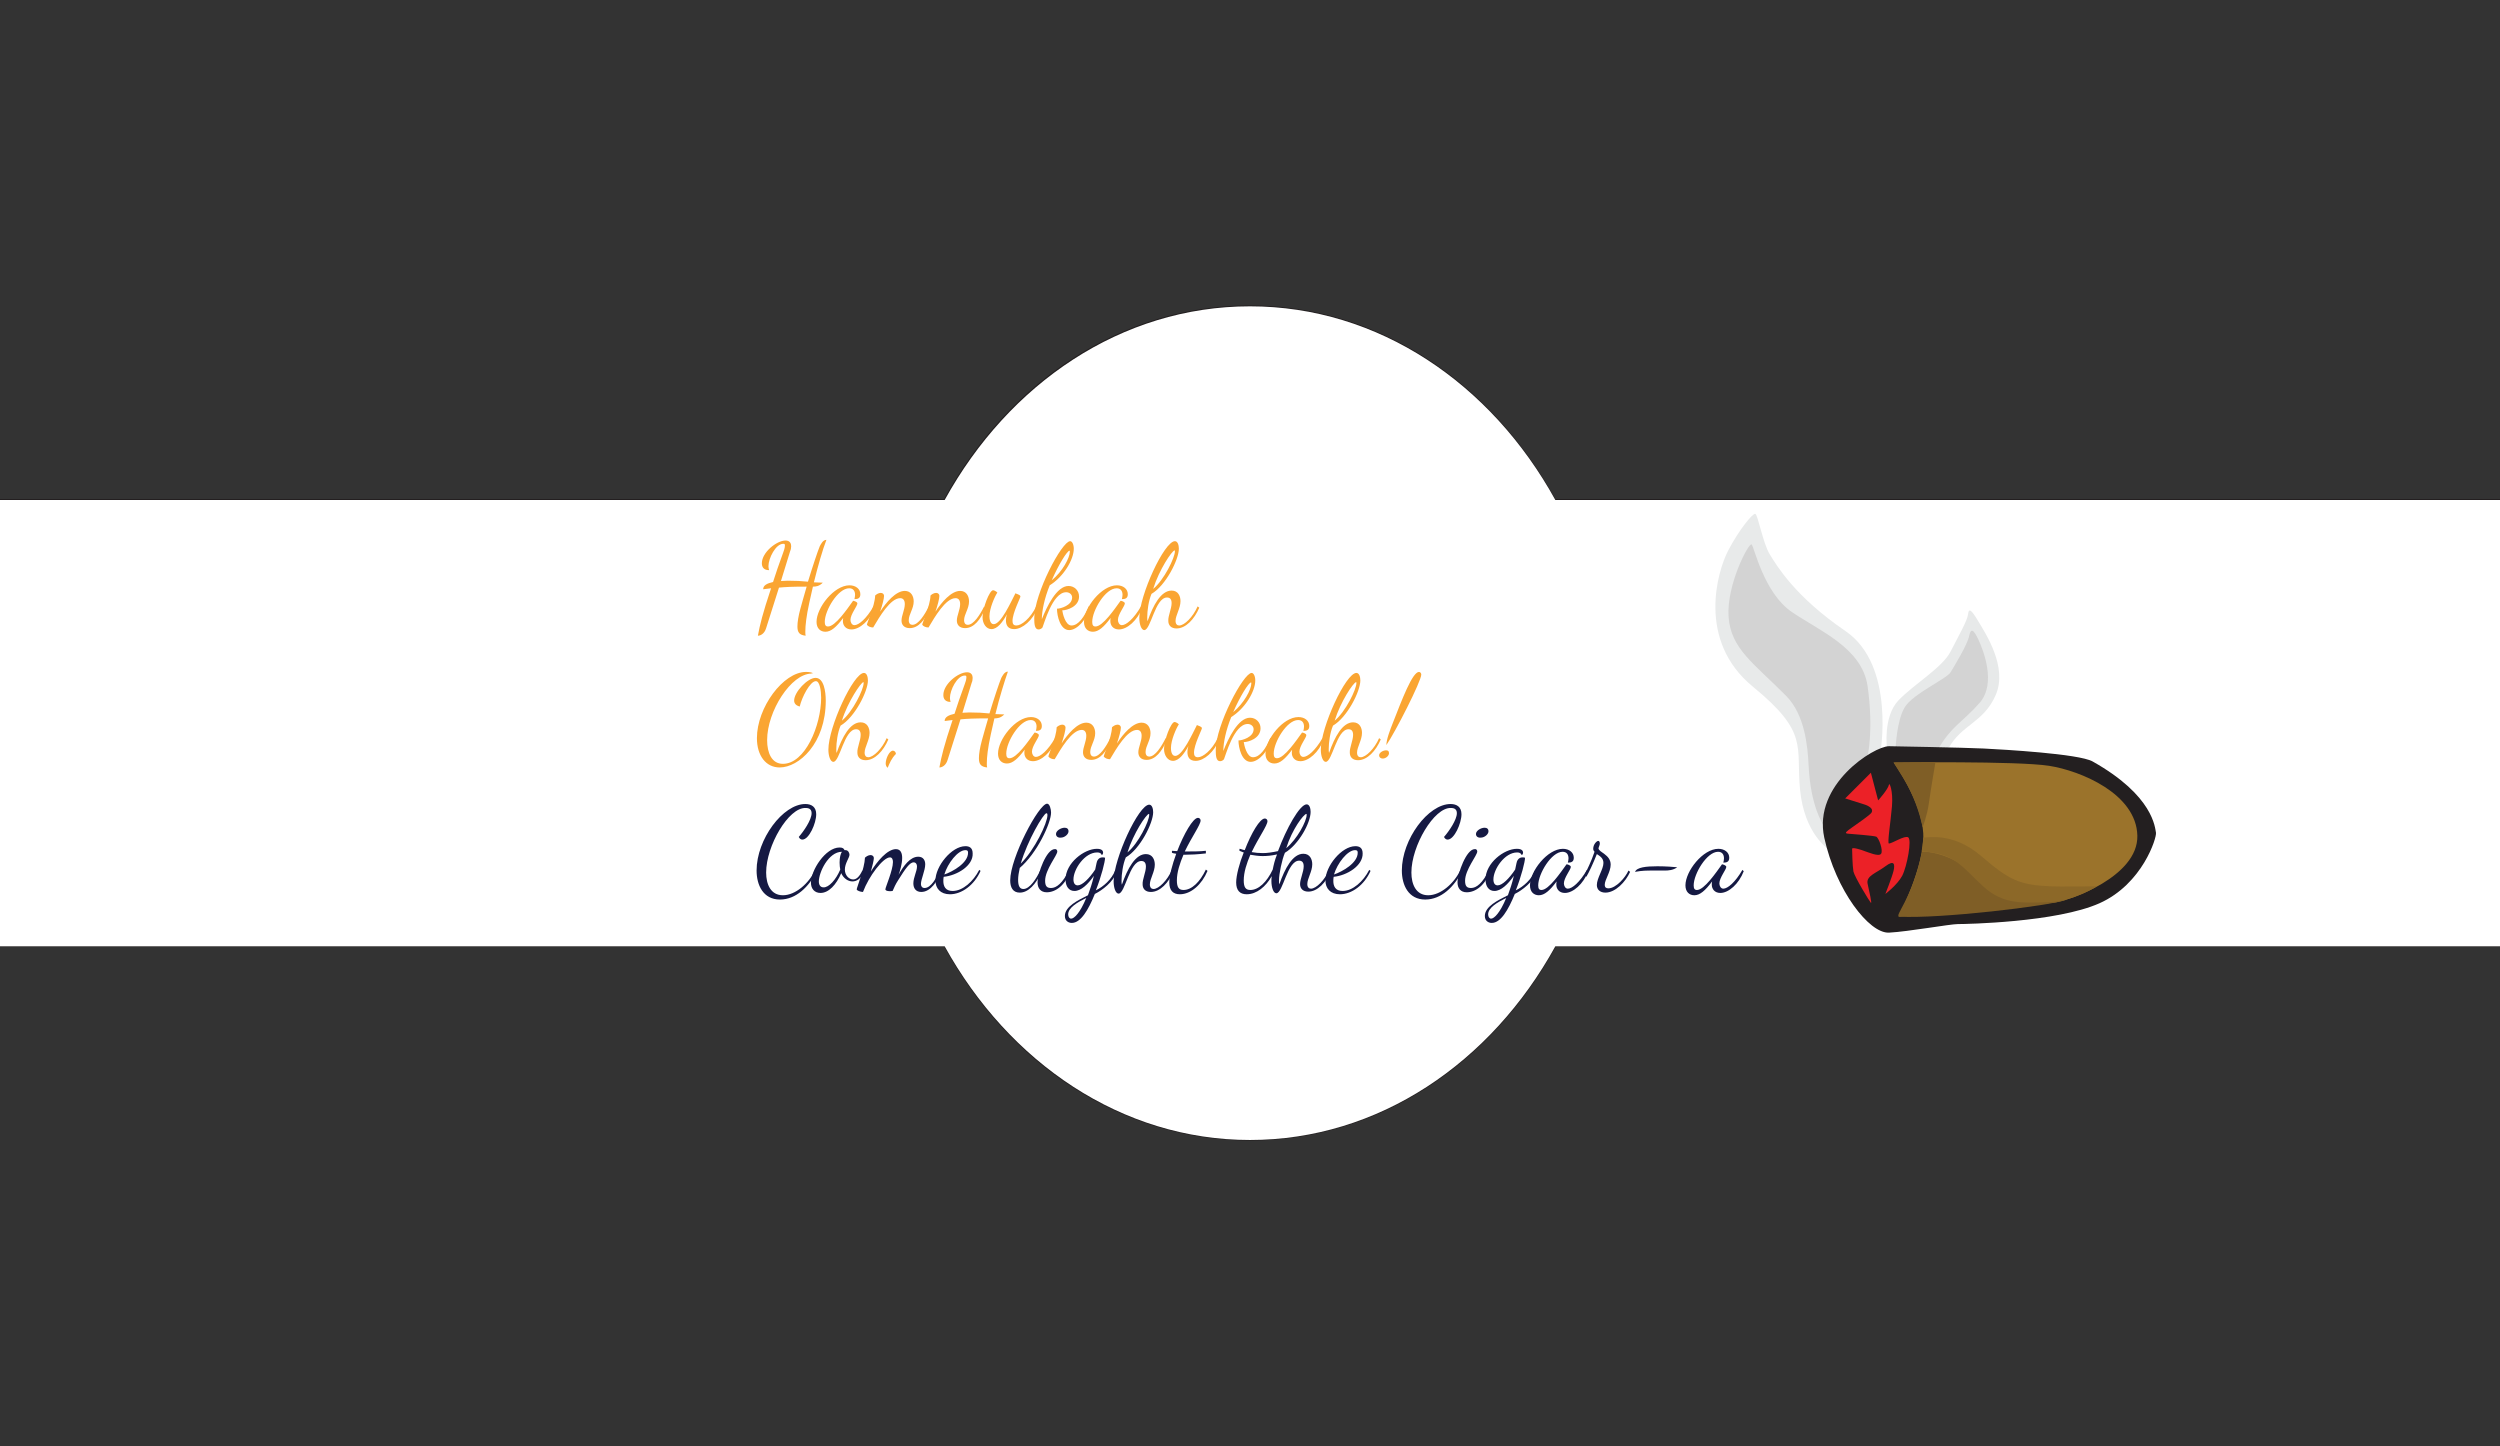 <?xml version="1.0" encoding="utf-8"?>
<!-- Generator: Adobe Illustrator 16.0.0, SVG Export Plug-In . SVG Version: 6.00 Build 0)  -->
<!DOCTYPE svg PUBLIC "-//W3C//DTD SVG 1.1//EN" "http://www.w3.org/Graphics/SVG/1.1/DTD/svg11.dtd">
<svg version="1.1" id="Layer_2" xmlns="http://www.w3.org/2000/svg" xmlns:xlink="http://www.w3.org/1999/xlink" x="0px" y="0px"
	 width="759px" height="439px" viewBox="0 0 759 439" style="enable-background:new 0 0 759 439;" xml:space="preserve">
<rect x="0" y="0" width="759" height="439" fill="#333333" stroke="none"/>
<style type="text/css">
<![CDATA[
	.st0{fill:#4659A7;}
	.st1{fill:#7DA0D4;}
	.st2{fill:#7F5E26;}
	.st3{fill:#151943;}
	.st4{fill:#171719;}
	.st5{fill:#172919;}
	.st6{fill:#18331B;}
	.st7{fill:#E72834;}
	.st8{fill:#E7E9E9;}
	.st9{fill:#E8EAEA;}
	.st10{fill-rule:evenodd;clip-rule:evenodd;fill:none;stroke:#E4C54B;stroke-width:1.746;stroke-miterlimit:10;}
	.st11{fill:#EAE71E;}
	.st12{fill:#EB185B;}
	.st13{fill:#EC2127;}
	.st14{fill:#503C2C;}
	.st15{fill:#507FC1;}
	.st16{fill:#542D8B;}
	.st17{fill:#8C6828;}
	.st18{fill:#BF2327;}
	.st19{fill:#231F20;}
	.st20{fill:#F7F3A3;}
	.st21{fill-rule:evenodd;clip-rule:evenodd;fill:none;stroke:#E4C54B;stroke-width:2.619;stroke-miterlimit:10;}
	.st22{fill:#C2922E;}
	.st23{fill:#C597C5;}
	.st24{fill:#966828;}
	.st25{fill:#2B378B;}
	.st26{fill:#FAA532;}
	.st27{fill:#FBCA28;}
	.st28{fill:#FBCD36;}
	.st29{fill-rule:evenodd;clip-rule:evenodd;}
	.st30{fill:#FFFFFF;}
	.st31{fill-rule:evenodd;clip-rule:evenodd;fill:#F0CEE3;}
	.st32{fill:#FFFFFF;stroke:#7DA0D4;stroke-miterlimit:10;}
	.st33{fill:none;}
	.st34{fill:#231F20;stroke:#231F20;stroke-width:0.5;stroke-miterlimit:10;}
	.st35{fill:#679B9B;}
	.st36{fill:#9B732B;}
	.st37{fill:#CB7361;}
	.st38{fill:#CC2228;}
	.st39{fill:#311C10;}
	.st40{fill:#EC2127;stroke:#EC2127;stroke-width:0.5;stroke-miterlimit:10;}
	.st41{fill:#381414;}
	.st42{fill-rule:evenodd;clip-rule:evenodd;fill:#FBCDCD;}
	.st43{fill:#010101;}
	.st44{fill-rule:evenodd;clip-rule:evenodd;fill:#FFFFFF;}
	.st45{fill:#FFFFFF;stroke:#FFFFFF;stroke-miterlimit:10;}
	.st46{fill-rule:evenodd;clip-rule:evenodd;fill:#641E0F;}
	.st47{fill:#D3D3D3;}
	.st48{fill:#060707;}
	.st49{fill:#080908;}
	.st50{fill:#721212;}
	.st51{fill:#0E8141;}
	.st52{fill:#424143;}
	.st53{fill:#4259A8;}
]]>
</style>
<g id="XMLID_10180_">
	<path id="XMLID_9954_" fill="#231F20" d="M379.5,346.3c-37.8,0-72.5-22-92.8-58.8H-0.3v-136h286.9c20.3-36.8,55-58.8,92.8-58.8
		s72.5,22,92.8,58.8h286.9v136H472.3C452,324.3,417.3,346.3,379.5,346.3z M0.3,287H287l0.1,0.1c20.2,36.7,54.8,58.6,92.5,58.6
		s72.2-21.9,92.5-58.6l0.1-0.1h286.7V152H472l-0.1-0.1c-20.2-36.7-54.8-58.6-92.5-58.6s-72.2,21.9-92.5,58.6L287,152H0.3V287z"/>
	<path id="XMLID_1531_" fill="#FFFFFF" d="M759,151.8H472.2C452.7,116.4,418.5,93,379.5,93c-39,0-73.2,23.4-92.7,58.8H0v135.5h286.8
		c19.5,35.3,53.7,58.8,92.7,58.8c39,0,73.2-23.4,92.7-58.8H759V151.8z"/>
	<g id="default">
		<g id="cigar">
			<path id="XMLID_779_" fill="#E8EAEA" d="M555,257.7c0,0-7.2-4.6-8.5-17.9s2.8-17.3-14.3-31.3s-10.8-35.1-7.5-41.4
				c3.3-6.3,7.4-11.3,8.2-11.1s2.3,8.9,4.4,12.3s7.6,12.8,23,23.3s10.5,37.6,10.5,37.6S551.1,233.9,555,257.7z"/>
			<path id="XMLID_781_" fill="#D3D3D3" d="M553.5,250.3c0,0-3.8-5.4-4.4-17.8c-0.3-6.2-1.2-15.5-6.8-21.2c-9.9-10-16.8-14.3-17.5-24
				s6.2-22.8,7-22s3.7,14.7,12.2,20.5s21.3,10.9,23,22.5c1.9,13.4,0,21.3,0,21.3s-3.6,2.1-6.8,5.8S553.7,243.3,553.5,250.3z"/>
			<path id="XMLID_787_" fill="#E7E9E9" d="M572.9,227.3c0,0-1.3-9.7,3.5-14.7s13.3-9.9,15.8-14.8s5.1-9.4,5.3-11.3s0.9-1.6,3.1,2.1
					s9,13.9,5.3,22.4s-10.4,8.9-14.4,16.3C577.9,227.3,572.9,227.3,572.9,227.3z"/>
			<path id="XMLID_786_" fill="#D3D3D3" d="M588.5,227.3h-13c0,0,0.3-8.5,2.8-12.6s12.7-8.6,13.9-10.6s5.1-8.4,5.6-10.9
					s1.3-2.3,2.8,0.9s5.6,13.4,0.4,19.3S592.6,220.3,588.5,227.3z"/>
			<path id="XMLID_830_" fill="#231F20" stroke="#231F20" stroke-width="0.5" stroke-miterlimit="10" d="M573.5,226.8c-4.4,0-22.9,11.5-19.4,27.5s13.6,28.9,19.4,28.6s18.5-2.6,20.9-2.6
				s29.9-0.5,42.9-6.3s17.3-19.9,17-21.2s-0.6-11-19.1-21.4c-4.1-2.3-27-3.6-33-3.9S573.5,226.8,573.5,226.8z"/>
			<path id="XMLID_829_" fill="#9B732B" d="M574.9,231.5c0,0,8.5,11.7,9,21.5c0.5,9.8-7.5,25.3-7.5,25.3s43.5-3.8,47.5-4.3
				s25.3-7.7,25-20.3c-0.3-12.7-17.2-19.7-26.8-21.2S574.9,231.5,574.9,231.5z"/>
			<path id="XMLID_831_" fill="#EC2127" d="M560.2,242.4l7.8-7.8l2.2,8.4c0,0,3-3.3,3.3-4.8c0.1-0.8,1.3,1.9,0.9,6.6
				c-0.4,4.8-1.5,11.4-0.9,11.3c1.1-0.1,4.7-2.5,5.8-1.9c1.2,0.6-0.3,8.8-1.8,11.7c-1.5,2.8-5.1,5.5-5.1,5.5s2.1-5.3,2.5-7.1
				c0.4-1.8,0.3-3.4-2.5-1.3c-2.8,2.1-5.9,2.9-5.4,5.3c0.5,2.3,1.4,6.2,1,5.8c-0.4-0.4-4.9-7.8-5.3-9.5c-0.3-1.7-0.4-6.3-0.4-6.9
				s2.8,0.3,3.8,0.7c1,0.3,4.3,1.8,5,0.8s-0.7-4.9-1.5-5.2c-0.8-0.3-7.4-0.8-8.6-0.9c-1.2-0.1-0.4-0.7,1.3-1.9s5.5-3.8,5.9-4.5
				s0.3-1.8-2.9-2.7C562.1,243,560.2,242.4,560.2,242.4z"/>
			<path id="XMLID_1598_" fill="#7F5E26" d="M583.5,258.6c0,0,2.3-0.2,5.7,0.9c3,0.9,6.9,2.8,11.2,6.2c9,7.3,24.8,7.4,27.2,7.4
				c-5.2,2-39.1,5.9-50.9,5.2C574.8,278.2,580.7,272.9,583.5,258.6z"/>
			<path id="XMLID_1602_" fill="#7F5E26" d="M587.6,231.4l-12.7,0.1c2.7,4.4,3.5,5.4,5,8.5c2.8,5.7,3.8,11.2,3.8,11.2s1.4-3.6,1.9-7.3
				S587.6,231.4,587.6,231.4z"/>
			<path id="XMLID_1603_" fill="#8C6828" d="M583.9,254.3c1.4,0,9.1-1.7,17.6,5.6c8.5,7.3,11.5,8.8,21.3,9.2c1.3,0.1,13.8,0,13.8,0
				s-7.3,4.7-14.9,4.8c-7.6,0.2-13.4,0.8-19.5-4.7s-8.6-10.3-18.8-10.7C583.8,256.1,583.9,254.3,583.9,254.3z"/>
		</g>
	</g>
	<g id="XMLID_8073_">
		<path id="XMLID_8074_" fill="#FAA532" d="M247.1,176.8c0.9,0,1.8,0.1,2.7,0.1c-1.1,1.1-2.1,1.2-3,1.2c-0.4,1.8-0.8,3.5-1.1,4.9
			c-0.9,4.1-1.2,6.9-1.2,8.7c0,0.6,0,1,0.1,1.3c-1.9-0.2-2.5-1-2.5-2.8c0-1.3,0.3-3.2,0.9-5.4c0.4-1.4,1.1-4,1.9-6.7
			c-4.4,0-6.3,0.1-8.4,0.3c-1.8,5.6-3.6,11.4-3.9,12.3c-0.5,1.7-1.7,2.3-2.5,2.3c0.6-3.3,1.4-6.6,4-14.4l-2.4,0.3
			c0-1.2,1.2-1.8,3-2.2c0.8-2.5,1.8-5.5,3.1-9c0.2-0.5,0.5-1.4,0.5-2.1c0-0.4-0.1-0.5-0.5-0.5c-2.3,0-4.5,4.4-4.5,6.8
			c0,0.4,0.1,0.9,0.2,1.2c-1.6,0-2.2-0.9-2.2-2.1c0-3.3,4.5-6.9,7.2-6.9c1.3,0,1.7,0.9,1.7,1.7c0,0.5-0.1,1.1-0.3,1.5l-2.8,9.1
			c0.6,0,1.4-0.1,2.1-0.1c2.3,0,4.3,0.1,6.1,0.3c1.4-4.6,3-9.4,3.6-10.8c0.3-0.5,0.9-1.9,2-1.9C249.8,166.7,248.3,171.9,247.1,176.8
			z"/>
		<path id="XMLID_8076_" fill="#FAA532" d="M260.3,183.2c0,0.8-2.1,3.3-2.1,5c0,0.7,0.4,1.6,1.2,1.6c1.3,0,3.6-1.9,5.8-5.7l0.4,0.4
			c-1.5,3.9-4.6,6.6-7.1,6.6c-1.8,0-2.6-1.3-2.6-2.5c0-0.3,0-0.6,0.1-1c-2.1,2.8-3.7,4.2-5.4,4.2c-1.5,0-2.7-1-2.7-3
			c0-4.3,5.3-11.1,10-11.1c1.9,0,3.3,1.1,3.3,2.7c0,1.2-0.7,1.5-1.8,1.5c0.1-0.4,0.2-0.9,0.2-1.3c0-1.1-0.5-2-1.8-2
			c-3.4,0-7.4,6.7-7.4,10.2c0,1,0.3,1.4,1,1.4c2.2,0,5.8-5.3,7.6-7.8C259.2,182.4,260.3,182.7,260.3,183.2z"/>
		<path id="XMLID_8078_" fill="#FAA532" d="M265.7,180.8c0.3-0.3,1-0.8,1.7-0.8c0.6,0,1,0.4,1,0.9c0,0.8-0.5,2.8-1.2,4.8
			c1.9-2.9,4.8-6.3,7.5-6.3c1.9,0,2.7,1.6,2.7,3.2c0,2.2-1.5,3.9-1.5,5.7c0,1,0.5,1.4,1.1,1.4c1.8,0,3.7-3,5-5.6l0.4,0.5
			c-1.5,3.5-3.5,6.1-6.2,6.1c-1.7,0-2.5-1-2.5-2.3c0-1.5,1-3.3,1-5c0-1.3-0.6-1.8-1.4-1.8c-3,0-6.3,5.7-8.2,8.9
			c-0.8,0-1.5-0.3-1.9-0.8C263.1,189.3,265.6,184,265.7,180.8z"/>
		<path id="XMLID_8080_" fill="#FAA532" d="M282.5,180.8c0.3-0.3,1-0.8,1.7-0.8c0.6,0,1,0.4,1,0.9c0,0.8-0.5,2.8-1.2,4.8
			c1.9-2.9,4.8-6.3,7.5-6.3c1.9,0,2.7,1.6,2.7,3.2c0,2.2-1.5,3.9-1.5,5.7c0,1,0.5,1.4,1.1,1.4c1.8,0,3.7-3,5-5.6l0.4,0.5
			c-1.5,3.5-3.5,6.1-6.2,6.1c-1.7,0-2.5-1-2.5-2.3c0-1.5,1-3.3,1-5c0-1.3-0.6-1.8-1.4-1.8c-3,0-6.3,5.7-8.2,8.9
			c-0.8,0-1.5-0.3-1.9-0.8C279.9,189.3,282.4,184,282.5,180.8z"/>
		<path id="XMLID_8082_" fill="#FAA532" d="M309.8,181.1c0,0.4-2.4,5-2.4,7.4c0,0.9,0.3,1.4,1.2,1.4c1.5,0,4.2-2.1,6-5.8l0.5,0.3
			c-1.5,3.9-4.7,6.6-7.2,6.6c-1.9,0-2.5-1.2-2.5-2.7c0-0.6,0.1-1.2,0.3-1.8c-1.3,2.4-2.9,4.5-4.7,4.5c-1.6,0-2.7-1.7-2.7-3.6
			c0-2.7,2.1-8.2,3.2-8.2c0.3,0,0.9,0.3,1.3,0.7c-0.8,1.2-2.4,4.8-2.4,7.2c0,0.6,0.1,2.4,1.3,2.4c2.2,0,5.2-6.7,6.6-9.4
			C308.4,180.3,309.8,180.5,309.8,181.1z"/>
		<path id="XMLID_8084_" fill="#FAA532" d="M325.5,181.4c0-1-0.9-1.6-1.8-1.6c-4.2,0-6.8,9.9-7.2,10.7c-0.3,0.4-0.8,0.6-1.2,0.6
			c-1.2,0-1.3-1.7-1.3-3.4c0-7.5,8.4-23.4,10.9-23.4c0.6,0,1.1,1,1.1,2.3c0,3.3-3.1,8.5-7.3,11.1c-1.6,3.9-2.4,7.8-2.4,10.3
			c1.5-3.8,4.5-10.1,8.1-10.1c1.8,0,3.2,1.4,3.2,3.2c0,3.1-3.7,4.2-5.1,4.2c0.1,0.8,0.9,4.6,2.8,4.6c2.1,0,3.9-2.6,5.3-5.9l0.4,0.4
			c-1,3.5-3.9,6.9-6.4,6.9c-2.7,0-3.7-4.3-3.7-6.5C322,184.8,325.5,183.8,325.5,181.4z M319.3,176.2c3.3-2.7,5.5-6.9,5.5-8.7
			c0-0.3,0-0.3-0.1-0.3C324,167.2,321.4,171.4,319.3,176.2z"/>
		<path id="XMLID_8087_" fill="#FAA532" d="M341.5,183.2c0,0.8-2.1,3.3-2.1,5c0,0.7,0.4,1.6,1.2,1.6c1.3,0,3.6-1.9,5.8-5.7l0.4,0.4
			c-1.5,3.9-4.6,6.6-7.1,6.6c-1.8,0-2.6-1.3-2.6-2.5c0-0.3,0-0.6,0.1-1c-2.1,2.8-3.7,4.2-5.4,4.2c-1.5,0-2.7-1-2.7-3
			c0-4.3,5.3-11.1,10-11.1c1.9,0,3.3,1.1,3.3,2.7c0,1.2-0.7,1.5-1.8,1.5c0.1-0.4,0.2-0.9,0.2-1.3c0-1.1-0.5-2-1.8-2
			c-3.4,0-7.4,6.7-7.4,10.2c0,1,0.3,1.4,1,1.4c2.2,0,5.8-5.3,7.6-7.8C340.5,182.4,341.5,182.7,341.5,183.2z"/>
		<path id="XMLID_8089_" fill="#FAA532" d="M355.7,183.1c0-1.3-0.6-1.7-1.4-1.7c-3.6,0-4.9,9.9-6.9,9.9c-0.9,0-1.5-1.8-1.5-3.7
			c0-6.9,7.6-23.3,10.8-23.3c0.9,0,1.2,1.3,1.2,2.3c0,3.3-4,11.2-8.3,13.7c-0.9,2.1-1.3,5.1-1.3,7.1c0,0.5,0,0.9,0.1,1.2
			c1.7-4.9,4.1-9.3,7.3-9.3c2,0,2.7,1.7,2.7,3.2c0,2.2-1.5,4.3-1.5,6c0,1,0.5,1.4,1.1,1.4c1.6,0,4.2-2.6,5.6-5.8l0.5,0.4
			c-1.5,3.5-4.1,6.3-6.9,6.3c-1.7,0-2.5-1-2.5-2.3C354.6,187,355.7,184.8,355.7,183.1z M350.1,178.8c3.3-2.7,6.6-9.5,6.6-11.4
			c0-0.2,0-0.3-0.1-0.3C355.8,167.2,351.9,173,350.1,178.8z"/>
		<path id="XMLID_8092_" fill="#FAA532" d="M246.4,204.5c-6.2,0-13.5,11.4-13.5,20.2c0,3.9,1.4,7.2,4.8,7.2c6.7,0,11.6-11.6,11.6-20.1
			c0-2-0.4-5-1.6-5c-1.8,0-4.3,5-4.9,7.7c-1.2-0.3-1.7-1-1.7-1.8c0-2.6,4.1-6.9,6.5-6.9c2.5,0,3.1,4.1,3.1,6.9
			c0,13.1-8.2,20.3-14,20.3c-4.1,0-6.9-3.5-6.9-8.9c0-9.3,8-20.1,14.9-20.1c0.9,0,1.6,0.1,2.2,0.4H246.4z"/>
		<path id="XMLID_8094_" fill="#FAA532" d="M261.3,223.1c0-1.3-0.6-1.7-1.4-1.7c-3.6,0-4.9,9.9-6.9,9.9c-0.9,0-1.5-1.8-1.5-3.7
			c0-6.9,7.6-23.3,10.8-23.3c0.9,0,1.2,1.3,1.2,2.3c0,3.3-4,11.2-8.3,13.7c-0.9,2.1-1.3,5.1-1.3,7.1c0,0.5,0,0.9,0.1,1.2
			c1.7-4.9,4.1-9.3,7.3-9.3c2,0,2.7,1.7,2.7,3.2c0,2.2-1.5,4.3-1.5,6c0,1,0.5,1.4,1.1,1.4c1.6,0,4.2-2.6,5.6-5.8l0.5,0.4
			c-1.5,3.5-4.1,6.3-6.9,6.3c-1.7,0-2.5-1-2.5-2.3C260.2,227,261.3,224.8,261.3,223.1z M255.6,218.8c3.3-2.7,6.6-9.5,6.6-11.4
			c0-0.2,0-0.3-0.1-0.3C261.4,207.2,257.4,213,255.6,218.8z"/>
		<path id="XMLID_8097_" fill="#FAA532" d="M269.5,233.1c-0.4-0.3-0.6-0.8-0.6-1.3c0-1.5,1.1-3.9,2.2-3.9c0.5,0,0.9,0.5,0.9,1
			C270.6,230.3,270.1,231.7,269.5,233.1z"/>
		<path id="XMLID_8099_" fill="#FAA532" d="M302.2,216.8c0.9,0,1.8,0.1,2.7,0.1c-1.1,1.1-2.1,1.2-3,1.2c-0.4,1.8-0.8,3.5-1.1,4.9
			c-0.9,4.1-1.2,6.9-1.2,8.7c0,0.6,0,1,0.1,1.3c-1.9-0.2-2.5-1-2.5-2.8c0-1.3,0.3-3.2,0.9-5.4c0.4-1.4,1.1-4,1.9-6.7
			c-4.4,0-6.3,0.1-8.4,0.3c-1.8,5.6-3.6,11.4-3.9,12.3c-0.5,1.7-1.7,2.3-2.5,2.3c0.6-3.3,1.4-6.6,4-14.4l-2.4,0.3
			c0-1.2,1.2-1.8,3-2.2c0.8-2.5,1.8-5.5,3.1-9c0.2-0.5,0.5-1.4,0.5-2.1c0-0.4-0.1-0.5-0.5-0.5c-2.3,0-4.5,4.4-4.5,6.8
			c0,0.4,0.1,0.9,0.2,1.2c-1.6,0-2.2-0.9-2.2-2.1c0-3.3,4.5-6.9,7.2-6.9c1.3,0,1.7,0.9,1.7,1.7c0,0.5-0.1,1.1-0.3,1.5l-2.8,9.1
			c0.6,0,1.4-0.1,2.1-0.1c2.3,0,4.3,0.1,6.1,0.3c1.4-4.6,3-9.4,3.6-10.8c0.3-0.5,0.9-1.9,2-1.9C305,206.7,303.4,211.9,302.2,216.8z"
			/>
		<path id="XMLID_8101_" fill="#FAA532" d="M315.4,223.2c0,0.8-2.1,3.3-2.1,5c0,0.7,0.4,1.6,1.2,1.6c1.3,0,3.6-1.9,5.8-5.7l0.4,0.4
			c-1.5,3.9-4.6,6.6-7.1,6.6c-1.8,0-2.6-1.3-2.6-2.5c0-0.3,0-0.6,0.1-1c-2.1,2.8-3.7,4.2-5.4,4.2c-1.5,0-2.7-1-2.7-3
			c0-4.3,5.3-11.1,10-11.1c1.9,0,3.3,1.1,3.3,2.7c0,1.2-0.7,1.5-1.8,1.5c0.1-0.4,0.2-0.9,0.2-1.3c0-1.1-0.5-2-1.8-2
			c-3.4,0-7.4,6.7-7.4,10.2c0,1,0.3,1.4,1,1.4c2.2,0,5.8-5.3,7.6-7.8C314.4,222.4,315.4,222.7,315.4,223.2z"/>
		<path id="XMLID_8103_" fill="#FAA532" d="M320.8,220.8c0.3-0.3,1-0.8,1.7-0.8c0.6,0,1,0.4,1,0.9c0,0.8-0.5,2.8-1.2,4.8
			c1.9-2.9,4.8-6.3,7.5-6.3c1.9,0,2.7,1.6,2.7,3.2c0,2.2-1.5,3.9-1.5,5.7c0,1,0.5,1.4,1.1,1.4c1.8,0,3.7-3,5-5.6l0.4,0.5
			c-1.5,3.5-3.5,6.1-6.2,6.1c-1.7,0-2.5-1-2.5-2.3c0-1.5,1-3.3,1-5c0-1.3-0.6-1.8-1.4-1.8c-3,0-6.3,5.7-8.2,8.9
			c-0.8,0-1.5-0.3-1.9-0.8C318.2,229.3,320.7,224,320.8,220.8z"/>
		<path id="XMLID_8105_" fill="#FAA532" d="M337.6,220.8c0.3-0.3,1-0.8,1.7-0.8c0.6,0,1,0.4,1,0.9c0,0.8-0.5,2.8-1.2,4.8
			c1.9-2.9,4.8-6.3,7.5-6.3c1.9,0,2.7,1.6,2.7,3.2c0,2.2-1.5,3.9-1.5,5.7c0,1,0.5,1.4,1.1,1.4c1.8,0,3.7-3,5-5.6l0.4,0.5
			c-1.5,3.5-3.5,6.1-6.2,6.1c-1.7,0-2.5-1-2.5-2.3c0-1.5,1-3.3,1-5c0-1.3-0.6-1.8-1.4-1.8c-3,0-6.3,5.7-8.2,8.9
			c-0.8,0-1.5-0.3-1.9-0.8C335,229.3,337.5,224,337.6,220.8z"/>
		<path id="XMLID_8107_" fill="#FAA532" d="M364.9,221.1c0,0.4-2.4,5-2.4,7.4c0,0.9,0.3,1.4,1.2,1.4c1.5,0,4.2-2.1,6-5.8l0.5,0.3
			c-1.5,3.9-4.7,6.6-7.2,6.6c-1.9,0-2.5-1.2-2.5-2.7c0-0.6,0.1-1.2,0.3-1.8c-1.3,2.4-2.9,4.5-4.7,4.5c-1.6,0-2.7-1.7-2.7-3.6
			c0-2.7,2.1-8.2,3.2-8.2c0.3,0,0.9,0.3,1.3,0.7c-0.8,1.2-2.4,4.8-2.4,7.2c0,0.6,0.1,2.4,1.3,2.4c2.2,0,5.2-6.7,6.6-9.4
			C363.5,220.3,364.9,220.5,364.9,221.1z"/>
		<path id="XMLID_8109_" fill="#FAA532" d="M380.6,221.4c0-1-0.9-1.6-1.8-1.6c-4.2,0-6.8,9.9-7.2,10.7c-0.3,0.4-0.8,0.6-1.2,0.6
			c-1.2,0-1.3-1.7-1.3-3.4c0-7.5,8.4-23.4,10.9-23.4c0.6,0,1.1,1,1.1,2.3c0,3.3-3.1,8.5-7.3,11.1c-1.6,3.9-2.4,7.8-2.4,10.3
			c1.5-3.8,4.5-10.1,8.1-10.1c1.8,0,3.2,1.4,3.2,3.2c0,3.1-3.7,4.2-5.1,4.2c0.1,0.8,0.9,4.6,2.8,4.6c2.1,0,3.9-2.6,5.3-5.9l0.4,0.4
			c-1,3.5-3.9,6.9-6.4,6.9c-2.7,0-3.7-4.3-3.7-6.5C377.1,224.8,380.6,223.8,380.6,221.4z M374.4,216.2c3.3-2.7,5.5-6.9,5.5-8.7
			c0-0.3,0-0.3-0.1-0.3C379.1,207.2,376.5,211.4,374.4,216.2z"/>
		<path id="XMLID_8112_" fill="#FAA532" d="M396.6,223.2c0,0.8-2.1,3.3-2.1,5c0,0.7,0.4,1.6,1.2,1.6c1.3,0,3.6-1.9,5.8-5.7l0.4,0.4
			c-1.5,3.9-4.6,6.6-7.1,6.6c-1.8,0-2.6-1.3-2.6-2.5c0-0.3,0-0.6,0.1-1c-2.1,2.8-3.7,4.2-5.4,4.2c-1.5,0-2.7-1-2.7-3
			c0-4.3,5.3-11.1,10-11.1c1.9,0,3.3,1.1,3.3,2.7c0,1.2-0.7,1.5-1.8,1.5c0.1-0.4,0.2-0.9,0.2-1.3c0-1.1-0.5-2-1.8-2
			c-3.4,0-7.4,6.7-7.4,10.2c0,1,0.3,1.4,1,1.4c2.2,0,5.8-5.3,7.6-7.8C395.6,222.4,396.6,222.7,396.6,223.2z"/>
		<path id="XMLID_8114_" fill="#FAA532" d="M410.8,223.1c0-1.3-0.6-1.7-1.4-1.7c-3.6,0-4.9,9.9-6.9,9.9c-0.9,0-1.5-1.8-1.5-3.7
			c0-6.9,7.6-23.3,10.8-23.3c0.9,0,1.2,1.3,1.2,2.3c0,3.3-4,11.2-8.3,13.7c-0.9,2.1-1.3,5.1-1.3,7.1c0,0.5,0,0.9,0.1,1.2
			c1.7-4.9,4.1-9.3,7.3-9.3c2,0,2.7,1.7,2.7,3.2c0,2.2-1.5,4.3-1.5,6c0,1,0.5,1.4,1.1,1.4c1.6,0,4.2-2.6,5.6-5.8l0.5,0.4
			c-1.5,3.5-4.1,6.3-6.9,6.3c-1.7,0-2.5-1-2.5-2.3C409.7,227,410.8,224.8,410.8,223.1z M405.2,218.8c3.3-2.7,6.6-9.5,6.6-11.4
			c0-0.2,0-0.3-0.1-0.3C410.9,207.2,407,213,405.2,218.8z"/>
		<path id="XMLID_8117_" fill="#FAA532" d="M418.7,229.3c0-0.8,1.2-1.5,2.1-1.5c0.6,0,0.9,0.2,0.9,0.9c0,0.7-0.9,1.6-1.9,1.6
			C419.3,230.3,418.7,230,418.7,229.3z M422.9,219.4c2.7-6.9,5.9-15.4,7.9-15.4c0.4,0,0.7,0.4,0.7,0.8c0,2-7.9,17.5-10.6,21.4
			C420.9,224.5,422.1,221.4,422.9,219.4z"/>
		<path id="XMLID_8120_" fill="#151943" d="M232.6,264.9c0,3.6,1.4,6.9,5.1,6.9c3.8,0,7.9-3.6,9.8-7.7l0.5,0.4
			c-2.4,4.7-6.3,8.6-11.2,8.6c-5.1,0-7.1-4.4-7.1-8.8c0-9.5,8-20.2,14.8-20.2c1.9,0,3.3,0.9,3.3,3.1c0,2.8-2.2,7.7-4.2,7.7
			c-0.4,0-0.8-0.2-1.1-0.8c1.5-1.7,3.9-5.2,3.9-7.2c0-1-0.5-1.6-1.8-1.6C239.4,245.1,232.6,256.8,232.6,264.9z"/>
		<path id="XMLID_8122_" fill="#151943" d="M262.4,264.5c-1,2.4-2.4,3.1-3.6,3.1c-1.3,0-2.7-0.9-3.4-2.5c-1.5,3.5-3.8,6-6.3,6
			c-1.8,0-2.9-1.3-2.9-3.1c0-3.8,4.4-10.7,8.7-10.7c0.9,0,1.3,0.3,1.5,0.8c0.1,0,0.1,0,0.3,0c0.9,0,1.2,1,1.2,1.4
			c0,0.9-1.4,2.6-1.4,4.5c0,1.8,1.3,3,2.5,3c1,0,1.9-0.8,2.8-2.7L262.4,264.5z M255.1,264c-0.1-0.6-0.2-1.2-0.2-2.1
			c0-1.6,0.3-2.7,0.7-3.3c-4.1,0-7,6.3-7,9c0,1.1,0.5,1.8,1.4,1.8C251.6,269.5,253.8,267.1,255.1,264z"/>
		<path id="XMLID_8125_" fill="#151943" d="M268.8,270c0-0.6,2.3-5.8,2.3-8.3c0-0.8-0.3-1.4-0.9-1.4c-2.1,0-6.4,5.7-8.2,10.5
			c-0.7,0-1.9-0.4-1.9-0.8c0-0.5,2.4-6.4,2.5-9.6c0.3-0.3,1-0.8,1.7-0.8c0.6,0,1,0.4,1,0.9c0,0.6-0.4,2.3-0.9,4.1
			c1.9-3.1,5-6.8,7.6-6.8c1.5,0,1.9,1.3,1.9,2.7c0,1.8-0.7,4.1-1.1,5.1c1.5-2.7,3.5-5.5,6-5.5c1.5,0,2.1,1.1,2.1,2.3
			c0,1.9-1.3,4.5-1.3,6c0,0.6,0.3,1.2,1.1,1.2c2,0,3.7-3.2,4.8-5.7l0.4,0.5c-1.2,3-3.3,6.4-6.2,6.4c-1.7,0-2.4-1.2-2.4-2.6
			c0-1.8,1.1-3.7,1.1-5.1c0-0.9-0.5-1.3-1-1.3c-1.2,0-2.5,1.9-4.7,5.4c-0.8,1.2-1.3,2.4-1.7,3.3C270,270.7,268.8,270.5,268.8,270z"
			/>
		<path id="XMLID_8127_" fill="#151943" d="M286.5,266.2c-0.1,0.5-0.1,0.9-0.1,1.3c0,1.5,0.6,3,2.8,3c3.1,0,6.3-2.9,8.1-6.4l0.4,0.3
			c-1.9,4.3-5.7,7.1-9.3,7.1c-2.9,0-4.4-1.8-4.4-4.2c0-4.3,4.9-10.4,9.1-10.4c1.1,0,2.2,0.4,2.2,2.2
			C295.5,262.8,290.6,265.8,286.5,266.2z M286.7,265.5c2.6-0.9,7.2-3.5,7.2-6.6c0-0.5-0.1-0.8-0.8-0.8
			C290.8,258.1,287.7,262.1,286.7,265.5z"/>
		<path id="XMLID_8130_" fill="#151943" d="M309.6,263.5c-0.3,1.3-0.5,2.6-0.5,3.6c0,1.9,0.5,2.8,1.6,2.8c1.9,0,3.9-3,5.2-5.8l0.5,0.3
			c-1.9,4.1-4.2,6.6-6.8,6.6c-2.1,0-2.9-1.6-2.9-3.7c0-6.9,8.7-23.3,11.2-23.3c0.8,0,1.2,1.7,1.2,2.7
			C319.1,249.9,314.8,259.1,309.6,263.5z M309.9,262.2c4.2-4.2,8.1-12.3,8.1-14.7c0-0.5-0.1-0.6-0.3-0.6
			C316.8,246.9,311.9,255.3,309.9,262.2z"/>
		<path id="XMLID_8133_" fill="#151943" d="M321,258.5c0,1.2-3.7,5.5-3.7,8.9c0,1.7,0.6,2.2,1.8,2.2c1.6,0,3.5-1.4,5.5-5.5l0.3,0.4
			c-1.4,4.1-4.3,6.4-7.1,6.4c-1.9,0-2.8-1.3-2.8-3c0-2.7,2.7-10.1,5.2-10.1C320.6,257.7,321,258,321,258.5z M320.6,253.2
			c0-1,1.5-1.9,2.6-1.9c0.7,0,1.2,0.3,1.2,1.1c0,0.9-1.2,1.9-2.3,1.9C321.3,254.4,320.6,254,320.6,253.2z"/>
		<path id="XMLID_8136_" fill="#151943" d="M333.1,258.8c-3.8,0-7.2,5.1-7.2,8.2c0,1.2,0.5,1.8,1.3,1.8c1.4,0,3.5-2.1,5.3-4.8l0.4-1.9
			c0.1-0.7,0.6-1.8,1.8-1.8c0.2,0,0.5,0,0.8,0.1c0,1.2-1.1,5.6-2.8,9.9c2.3-1.1,4.8-3.3,5.9-6.1l0.5,0.4c-1.1,3.2-4.5,5.7-6.7,6.8
			c-2,4.9-4.3,8.8-7,8.8c-1,0-2.1-0.6-2.1-2.1c0-2.9,4-4.8,7-6.3c0.6-1.7,1.3-3.6,1.8-5.9c-1.8,2.6-3.9,4.6-5.9,4.6
			c-1.7,0-2.7-1.4-2.7-3.5c0-5,5.7-9.3,9.5-9.3c1.4,0,1.9,0.5,1.9,1.2c0,0.4-0.3,0.7-0.4,0.7C334.3,259,333.8,258.8,333.1,258.8z
			 M329.8,272.6c-2.8,1.4-5.5,3-5.5,5c0,0.8,0.4,1.3,0.9,1.3C326.1,278.9,327.9,277.2,329.8,272.6z"/>
		<path id="XMLID_8139_" fill="#151943" d="M347.9,263.1c0-1.3-0.6-1.7-1.4-1.7c-3.6,0-4.9,9.9-6.9,9.9c-0.9,0-1.5-1.8-1.5-3.7
			c0-6.9,7.6-23.3,10.8-23.3c0.9,0,1.2,1.3,1.2,2.3c0,3.3-4,11.2-8.3,13.7c-0.9,2.1-1.3,5.1-1.3,7.1c0,0.5,0,0.9,0.1,1.2
			c1.7-4.9,4.1-9.3,7.3-9.3c2,0,2.7,1.7,2.7,3.2c0,2.2-1.5,4.3-1.5,6c0,1,0.5,1.4,1.1,1.4c1.6,0,4.2-2.6,5.6-5.8l0.5,0.4
			c-1.5,3.5-4.1,6.3-6.9,6.3c-1.7,0-2.5-1-2.5-2.3C346.8,267,347.9,264.8,347.9,263.1z M342.3,258.8c3.3-2.7,6.6-9.5,6.6-11.4
			c0-0.2,0-0.3-0.1-0.3C348,247.2,344.1,253,342.3,258.8z"/>
		<path id="XMLID_8142_" fill="#151943" d="M366.1,259.1c-2.6,0.3-4.7,0.4-6.3,0.4h-0.5c-1.1,2.6-2,5.3-2,7.8c0,2.1,0.6,2.9,2,2.9
			c2.5,0,5-2.4,6.8-6.2l0.5,0.4c-1.7,4.1-5,7.1-8.4,7.1c-2.1,0-3.2-1.2-3.2-3.6c0-2.1,0.9-5.4,2.1-8.7c-0.5-0.1-0.9-0.1-1.3-0.3
			v-0.6c0.4,0,0.9,0.1,1.6,0.1c2-5.2,4.8-10.1,6.3-10.1c0.4,0,0.8,0.3,0.8,0.8c0,1.3-2.7,5-4.8,9.4h1.3c1.6,0,3.3,0,5.1-0.2V259.1z"
			/>
		<path id="XMLID_8144_" fill="#151943" d="M383.4,259c1.3,0,2.7-0.2,4.6-0.6c2.5-6.8,6.6-14.2,8.7-14.2c0.9,0,1.2,1.3,1.2,2.3
			c0,3.3-3.6,9.9-7.8,12.4c-0.9,2.1-1.8,6.4-1.8,8.4c0,0.5,0,0.9,0.1,1.2c1.7-4.9,4.1-9.3,7.3-9.3c2,0,2.7,1.7,2.7,3.2
			c0,2.2-1.5,4.3-1.5,6c0,1,0.5,1.4,1.1,1.4c1.6,0,4.2-2.6,5.6-5.8l0.5,0.4c-1.5,3.5-4.1,6.3-6.9,6.3c-1.7,0-2.5-1-2.5-2.3
			c0-1.5,1.1-3.7,1.1-5.4c0-1.3-0.6-1.7-1.4-1.7c-3.6,0-4.9,9.9-6.9,9.9c-0.9,0-1.5-1.8-1.5-3.7c0-0.4,0-0.9,0.1-1.5
			c-1.8,3.2-4.6,5.5-7.6,5.5c-2.1,0-3.2-1.2-3.2-3.6c0-2.1,1-5.9,2.3-9.1c-0.5-0.1-0.9-0.4-1.3-0.5v-0.6c0.4,0,0.9,0.3,1.6,0.4
			c2-5.2,4.6-9.6,6.1-9.6c0.4,0,0.8,0.3,0.8,0.8c0,1.3-2.7,5-4.8,9.4C381.1,258.9,382.2,259,383.4,259z M387.7,259.4
			c-1.7,0.4-3.1,0.5-4.4,0.5c-1.3,0-2.5-0.2-3.7-0.4c-1.1,2.6-2,5.3-2,7.8c0,2.1,0.6,2.9,2,2.9c2.5,0,5-2.4,6.8-6.2
			C386.7,262.5,387,261.2,387.7,259.4z M390.5,257.5c3.3-2.7,6.2-8.2,6.2-10.1c0-0.2,0-0.3-0.1-0.3
			C395.8,247.2,392.3,251.7,390.5,257.5z"/>
		<path id="XMLID_8148_" fill="#151943" d="M404.9,266.2c-0.1,0.5-0.1,0.9-0.1,1.3c0,1.5,0.6,3,2.8,3c3.1,0,6.3-2.9,8.1-6.4l0.4,0.3
			c-1.9,4.3-5.7,7.1-9.3,7.1c-2.9,0-4.4-1.8-4.4-4.2c0-4.3,4.9-10.4,9.1-10.4c1.1,0,2.2,0.4,2.2,2.2
			C413.8,262.8,409,265.8,404.9,266.2z M405,265.5c2.6-0.9,7.2-3.5,7.2-6.6c0-0.5-0.1-0.8-0.8-0.8C409.1,258.1,406,262.1,405,265.5z
			"/>
		<path id="XMLID_8151_" fill="#151943" d="M428.5,264.9c0,3.6,1.4,6.9,5.1,6.9c3.8,0,7.9-3.6,9.8-7.7l0.5,0.4
			c-2.4,4.7-6.3,8.6-11.2,8.6c-5.1,0-7.1-4.4-7.1-8.8c0-9.5,8-20.2,14.8-20.2c1.9,0,3.3,0.9,3.3,3.1c0,2.8-2.2,7.7-4.2,7.7
			c-0.4,0-0.8-0.2-1.1-0.8c1.5-1.7,3.9-5.2,3.9-7.2c0-1-0.5-1.6-1.8-1.6C435.4,245.1,428.5,256.8,428.5,264.9z"/>
		<path id="XMLID_8153_" fill="#151943" d="M448.5,258.5c0,1.2-3.7,5.5-3.7,8.9c0,1.7,0.6,2.2,1.8,2.2c1.6,0,3.5-1.4,5.5-5.5l0.3,0.4
			c-1.4,4.1-4.3,6.4-7.1,6.4c-1.9,0-2.8-1.3-2.8-3c0-2.7,2.7-10.1,5.2-10.1C448.1,257.7,448.5,258,448.5,258.5z M448.1,253.2
			c0-1,1.5-1.9,2.6-1.9c0.7,0,1.2,0.3,1.2,1.1c0,0.9-1.2,1.9-2.3,1.9C448.8,254.4,448.1,254,448.1,253.2z"/>
		<path id="XMLID_8156_" fill="#151943" d="M460.6,258.8c-3.8,0-7.2,5.1-7.2,8.2c0,1.2,0.5,1.8,1.3,1.8c1.4,0,3.5-2.1,5.3-4.8l0.4-1.9
			c0.1-0.7,0.6-1.8,1.8-1.8c0.2,0,0.5,0,0.8,0.1c0,1.2-1.1,5.6-2.8,9.9c2.3-1.1,4.8-3.3,5.9-6.1l0.5,0.4c-1.1,3.2-4.5,5.7-6.7,6.8
			c-2,4.9-4.3,8.8-7,8.8c-1,0-2.1-0.6-2.1-2.1c0-2.9,4-4.8,7-6.3c0.6-1.7,1.3-3.6,1.8-5.9c-1.8,2.6-3.9,4.6-5.9,4.6
			c-1.7,0-2.7-1.4-2.7-3.5c0-5,5.7-9.3,9.5-9.3c1.4,0,1.9,0.5,1.9,1.2c0,0.4-0.3,0.7-0.4,0.7C461.7,259,461.3,258.8,460.6,258.8z
			 M457.3,272.6c-2.8,1.4-5.5,3-5.5,5c0,0.8,0.4,1.3,0.9,1.3C453.6,278.9,455.4,277.2,457.3,272.6z"/>
		<path id="XMLID_8159_" fill="#151943" d="M476.9,263.2c0,0.8-2.1,3.3-2.1,5c0,0.7,0.4,1.6,1.2,1.6c1.3,0,3.6-1.9,5.8-5.7l0.4,0.4
			c-1.5,3.9-4.6,6.6-7.1,6.6c-1.8,0-2.6-1.3-2.6-2.5c0-0.3,0-0.6,0.1-1c-2.1,2.8-3.7,4.2-5.4,4.2c-1.5,0-2.7-1-2.7-3
			c0-4.3,5.3-11.1,10-11.1c1.9,0,3.3,1.1,3.3,2.7c0,1.2-0.7,1.5-1.8,1.5c0.1-0.4,0.2-0.9,0.2-1.3c0-1.1-0.5-2-1.8-2
			c-3.4,0-7.4,6.7-7.4,10.2c0,1,0.3,1.4,1,1.4c2.2,0,5.8-5.3,7.6-7.8C475.9,262.4,476.9,262.7,476.9,263.2z"/>
		<path id="XMLID_8161_" fill="#151943" d="M481.2,265.4c0.6-1.3,1.9-3.8,2.9-6.8c-0.2-0.2-0.4-0.5-0.4-0.9c0-1.4,1.1-2.4,1.5-2.4
			c0.5,0,0.5,0.6,0.5,0.9s-0.4,1.2-0.4,1.3c0,1.3,3.7,1.9,3.7,5c0,2.2-1.8,4.6-1.8,6.1c0,0.9,0.5,1.1,1.1,1.1c2.3,0,5.2-3.3,6.1-5.4
			l0.5,0.4c-1.4,3.1-4.5,6.3-7.5,6.3c-1.6,0-2.6-0.9-2.6-2.3c0-2.1,2-4.8,2-6.7c0-1.5-1.1-2.1-2-2.7c-1.1,2.8-2.4,5.6-3.2,6.9
			L481.2,265.4z"/>
		<path id="XMLID_8163_" fill="#151943" d="M503.2,263c2.6,0,5,0.2,6,0.3c-1.2,0.9-2.7,1-3.7,1h-3.4c-2.3,0-3.5,0-5.7,0.4
			C496.9,263.3,499.8,263,503.2,263z"/>
		<path id="XMLID_8165_" fill="#151943" d="M524.1,263.2c0,0.8-2.1,3.3-2.1,5c0,0.7,0.4,1.6,1.2,1.6c1.3,0,3.6-1.9,5.8-5.7l0.4,0.4
			c-1.5,3.9-4.6,6.6-7.1,6.6c-1.8,0-2.6-1.3-2.6-2.5c0-0.3,0-0.6,0.1-1c-2.1,2.8-3.7,4.2-5.4,4.2c-1.5,0-2.7-1-2.7-3
			c0-4.3,5.3-11.1,10-11.1c1.9,0,3.3,1.1,3.3,2.7c0,1.2-0.7,1.5-1.8,1.5c0.1-0.4,0.2-0.9,0.2-1.3c0-1.1-0.5-2-1.8-2
			c-3.4,0-7.4,6.7-7.4,10.2c0,1,0.3,1.4,1,1.4c2.2,0,5.8-5.3,7.6-7.8C523,262.4,524.1,262.7,524.1,263.2z"/>
	</g>
</g>
</svg>
